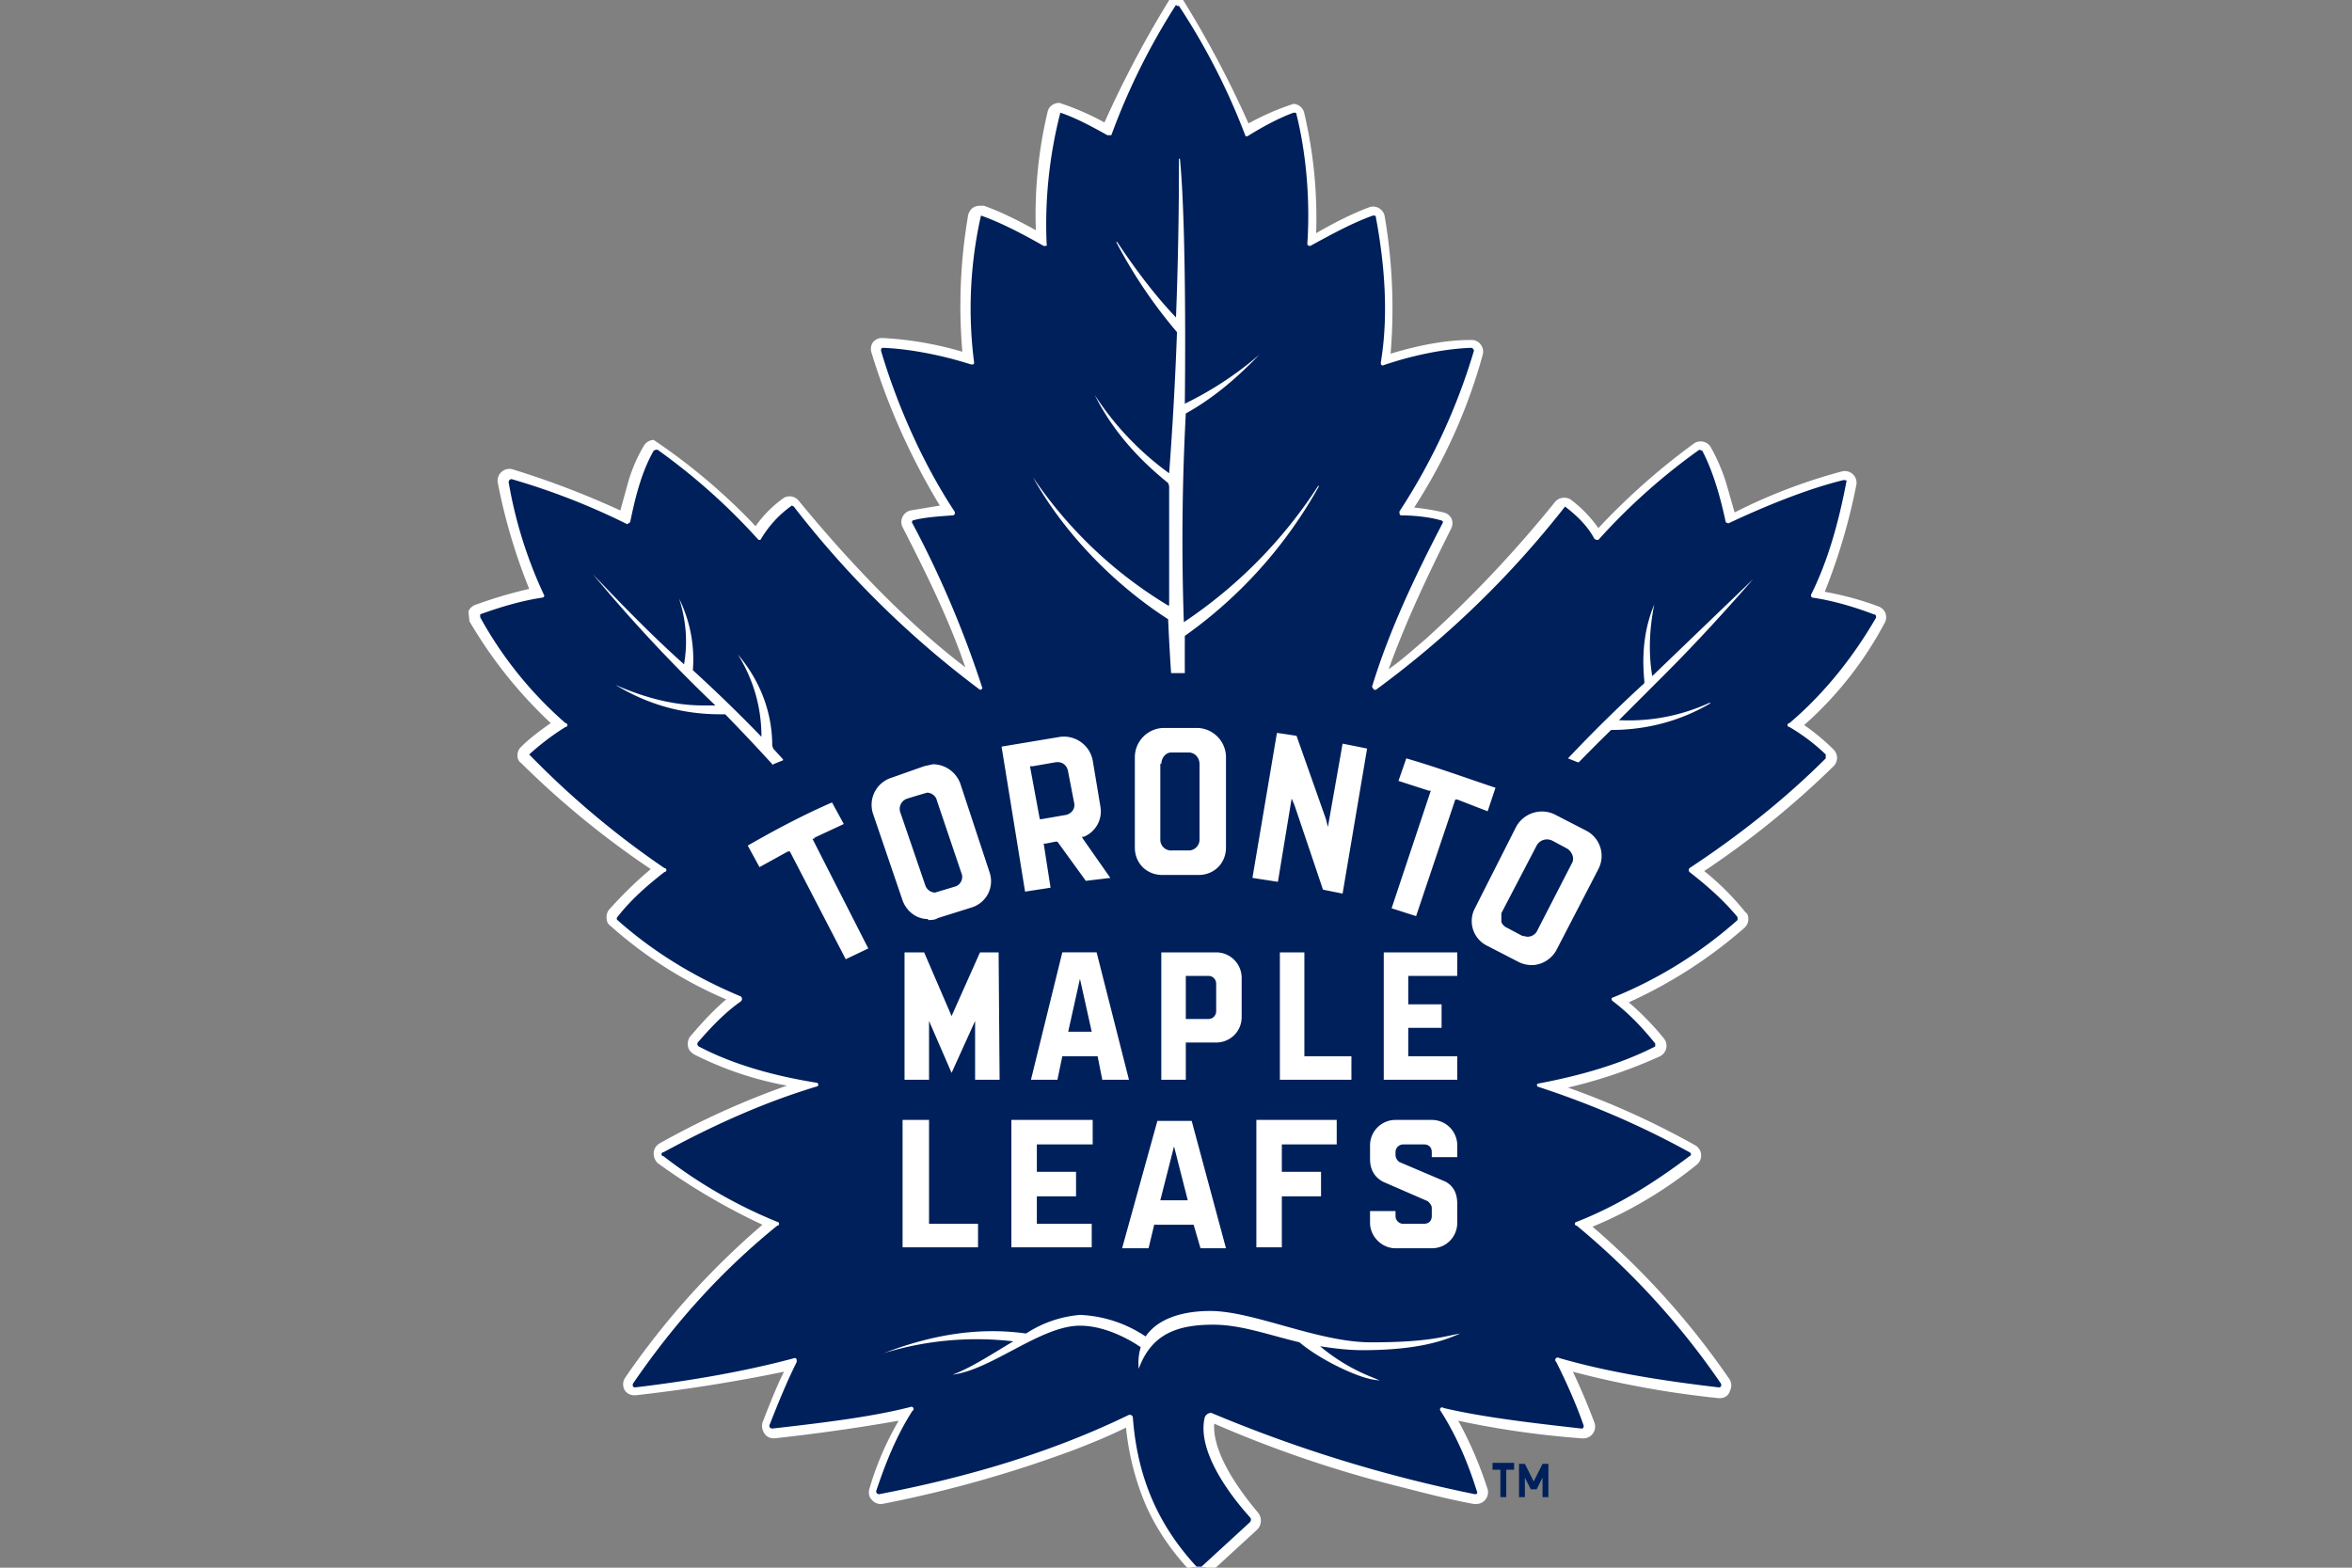 <svg xmlns="http://www.w3.org/2000/svg" viewBox="0 0 24 16"><rect x="0" y="0" width="24" height="16" fill="#808080" stroke="none"/><path d="M12.33 9.96h-.23v.44h.23c.05 0 .08-.04.08-.08v-.28a.08.08 0 0 0-.08-.08zm-1.7-1.6l.23-.04c.03 0 .06-.02.08-.04a.1.1 0 0 0 .02-.09l-.06-.32a.12.12 0 0 0-.13-.1l-.23.05h-.02l.09.54h.02zm1.33.32h.17c.06 0 .11-.05.11-.11v-.78a.11.11 0 0 0-.11-.1h-.17a.11.11 0 0 0-.11.1v.78c0 .06.05.11.11.11zm.02 3.02l-.14.55h.28zm-1.08-1.17h.24l-.12-.54zm5.09-1.87l-.15-.08a.12.12 0 0 0-.15.05l-.36.69a.11.11 0 0 0-.01.09c0 .03.03.05.06.06l.15.08.05.01c.04 0 .08-.02.1-.06l.36-.69a.11.11 0 0 0-.05-.15z" fill="#00205B"/><path d="M12.24 16.04c-.02 0-.04 0-.06-.02a2.49 2.49 0 0 1-.66-1.53 9.24 9.24 0 0 1-2.54.8h-.01a.07.07 0 0 1-.06-.02.07.07 0 0 1-.01-.07c.1-.3.2-.55.35-.78-.34.07-.79.14-1.36.2a.07.07 0 0 1-.07-.03.07.07 0 0 1 0-.06c.07-.22.16-.42.25-.6-.42.1-.92.2-1.58.28a.07.07 0 0 1-.06-.12c.44-.63.92-1.16 1.45-1.6a4.96 4.96 0 0 1-1.13-.65.07.07 0 0 1-.03-.07 8.16 8.16 0 0 1 1.5-.7c-.45-.08-.81-.2-1.1-.35a.06.06 0 0 1-.04-.04l.01-.07c.14-.16.27-.3.42-.4a4.57 4.57 0 0 1-1.24-.78.07.07 0 0 1-.01-.1c.13-.16.28-.3.47-.45a8.89 8.89 0 0 1-1.4-1.16c0-.02.01-.04.03-.05.1-.1.22-.2.35-.28a3.69 3.69 0 0 1-.87-1.12c0-.02.02-.04.04-.05.22-.08.41-.13.6-.16-.14-.3-.26-.66-.34-1.13l.01-.06a.07.07 0 0 1 .06-.02h.01c.44.11.9.32 1.16.44.05-.25.12-.5.24-.71a.07.07 0 0 1 .06-.04 6.83 6.83 0 0 1 1.05.9c.08-.12.18-.22.3-.3l.04-.02c.03 0 .05 0 .06.02.43.54 1.1 1.28 1.83 1.81a10.6 10.6 0 0 0-.7-1.59.07.07 0 0 1 0-.06l.05-.04.37-.04a6.32 6.32 0 0 1-.74-1.62c0-.03 0-.05.02-.07A.07.07 0 0 1 9 3.5c.28.02.6.08.88.17a5.53 5.53 0 0 1 .05-1.46c0-.04.04-.06.07-.06h.02c.19.07.4.18.6.3a4.33 4.33 0 0 1 .12-1.3.07.07 0 0 1 .09-.04c.13.04.28.12.46.22.16-.45.4-.89.65-1.29a.07.07 0 0 1 .06-.03c.03 0 .05.01.06.03l.38.65.28.64a2.61 2.61 0 0 1 .48-.23c.03 0 .06.02.07.06a4.6 4.6 0 0 1 .11 1.29 3.9 3.9 0 0 1 .63-.3c.03 0 .06.02.07.06a5.53 5.53 0 0 1 .05 1.46c.27-.1.6-.15.87-.17.03 0 .05.02.06.03.01.02.02.04.01.06-.18.6-.44 1.18-.73 1.62.15.01.27.03.36.05.02 0 .04.02.05.04v.06c-.25.5-.51 1.03-.69 1.59a9.9 9.9 0 0 0 1.82-1.8.07.07 0 0 1 .06-.03h.04c.12.1.22.2.3.33a6.03 6.03 0 0 1 1-.9h.05c.03 0 .05 0 .06.03.13.21.19.45.25.7.25-.12.72-.32 1.15-.43h.02c.02 0 .04 0 .05.02.02.02.02.04.02.06-.1.46-.2.82-.35 1.13.19.03.39.08.6.16.02 0 .04.02.04.04v.06a4.72 4.72 0 0 1-.87 1.07c.13.08.25.17.36.28a.07.07 0 0 1 0 .1 8.97 8.97 0 0 1-1.38 1.1c.2.16.35.3.48.46.02.03.02.07-.01.1a4.35 4.35 0 0 1-1.25.77c.15.12.28.25.42.41.02.02.02.04.02.07a4.2 4.2 0 0 1-1.14.4c.5.16.98.37 1.45.64.02.01.04.03.04.06 0 .02 0 .04-.03.06-.41.3-.76.51-1.12.66.53.43 1 .96 1.45 1.6.01.02.02.05 0 .07a.07.07 0 0 1-.06.04c-.66-.08-1.17-.18-1.59-.29.1.19.18.4.26.6v.07a.07.07 0 0 1-.07.04c-.58-.07-1.02-.13-1.37-.2.15.22.26.47.35.78v.06a.07.07 0 0 1-.06.03h-.02a13.36 13.36 0 0 1-2.66-.83h-.01c-.01 0-.03 0-.03.02-.03.15.02.34.16.57.11.18.24.33.3.39.02.03.02.09-.01.12l-.5.45a.08.08 0 0 1-.05.02z" fill="#00205B"/><path d="M12.01.06h.02a6.79 6.79 0 0 1 .68 1.33h.02c.16-.1.33-.19.47-.24.02 0 .03 0 .03.02.1.4.14.88.11 1.32 0 .01.01.02.03.02.22-.12.44-.24.64-.31.02 0 .03 0 .03.02.09.48.13 1 .05 1.48 0 .01 0 .03.02.03.29-.1.62-.17.9-.18.02 0 .03.02.03.03a6.22 6.22 0 0 1-.76 1.64c0 .02 0 .04.02.04.14 0 .3.02.4.05.02 0 .03.02.02.03-.27.52-.54 1.08-.72 1.67l.02.03h.02a9.82 9.82 0 0 0 1.93-1.87c.13.1.23.2.3.33l.02.01h.02a6.28 6.28 0 0 1 1.03-.92l.03.01c.12.23.19.5.24.73l.02.01h.01c.36-.17.8-.35 1.17-.44.02 0 .04 0 .03.02-.08.42-.19.81-.36 1.15 0 .01 0 .03.02.03.2.03.41.09.62.17.02 0 .03.02.02.04-.25.43-.55.79-.88 1.07a.02.02 0 0 0 0 .04 2 2 0 0 1 .37.28v.04c-.42.42-.89.79-1.39 1.12a.03.03 0 0 0 0 .04c.18.14.35.29.49.46v.03a4.4 4.4 0 0 1-1.27.79c-.02 0-.02.03 0 .04.17.13.3.27.43.43v.03c-.35.18-.77.3-1.2.38a.02.02 0 0 0 0 .03c.55.18 1.06.4 1.55.67.02.01.02.03 0 .04-.36.27-.72.5-1.15.67a.02.02 0 0 0 0 .04 7.83 7.83 0 0 1 1.47 1.61c.01.02 0 .04-.02.04-.6-.07-1.15-.16-1.63-.3a.02.02 0 0 0-.03.04c.1.2.2.42.28.65 0 .01 0 .03-.02.03-.54-.06-1.03-.12-1.41-.21a.02.02 0 0 0-.03.03c.16.25.28.53.37.82.01.02 0 .03-.02.03a14.28 14.28 0 0 1-2.69-.83.07.07 0 0 0-.07.06c-.08.39.37.9.46 1 .02.02.02.04 0 .06l-.49.45h-.05c-.35-.38-.6-.85-.65-1.52a.03.03 0 0 0-.03-.03h-.01c-.76.37-1.61.63-2.55.81a.03.03 0 0 1-.03-.03c.1-.3.21-.57.37-.82a.02.02 0 0 0-.02-.04c-.39.1-.88.16-1.41.22a.03.03 0 0 1-.03-.03c.09-.23.18-.45.28-.65 0-.02 0-.04-.02-.04-.48.13-1.04.23-1.63.3-.02 0-.03-.02-.02-.04.41-.6.89-1.14 1.47-1.61a.02.02 0 0 0 0-.04 4.9 4.9 0 0 1-1.16-.67.02.02 0 0 1 0-.04c.5-.27 1-.5 1.56-.67a.02.02 0 0 0 0-.04c-.44-.07-.86-.19-1.2-.37a.03.03 0 0 1-.01-.04c.13-.15.27-.3.44-.42.02-.02.01-.04 0-.05-.48-.2-.9-.46-1.26-.78a.02.02 0 0 1 0-.03c.13-.17.3-.32.48-.46a.02.02 0 0 0 0-.04A8.95 8.95 0 0 1 5.4 7.7c.11-.1.24-.2.37-.28a.02.02 0 0 0 0-.04A3.97 3.97 0 0 1 4.9 6.3v-.03c.22-.08.43-.14.63-.17.02 0 .03-.02.02-.03a4.49 4.49 0 0 1-.36-1.15c0-.01.01-.03.03-.03a6.98 6.98 0 0 1 1.18.46l.03-.02c.05-.24.11-.5.24-.73l.02-.01h.02a6.36 6.36 0 0 1 1.03.92h.02a1.11 1.11 0 0 1 .32-.35l.02.01A9.85 9.85 0 0 0 10 7.04c.02 0 .03-.02.02-.03a10.4 10.4 0 0 0-.71-1.67c-.01-.01 0-.03.01-.03.11-.03.26-.04.4-.05.02 0 .03-.02.02-.04-.33-.5-.59-1.1-.75-1.64 0-.01 0-.03.02-.03.28.01.62.08.9.17.02 0 .03 0 .03-.02a4.3 4.3 0 0 1 .07-1.5c.2.07.43.19.64.31h.01c.01 0 .03 0 .02-.02a4.57 4.57 0 0 1 .14-1.34c.15.05.32.14.48.23h.04A6.79 6.79 0 0 1 12 .05m0-.1c-.02 0-.04 0-.05.02a10.77 10.77 0 0 0-.68 1.28 2.67 2.67 0 0 0-.46-.2.13.13 0 0 0-.07.02.11.11 0 0 0-.05.07 4.55 4.55 0 0 0-.12 1.21c-.18-.1-.36-.19-.53-.25h-.04c-.06 0-.1.03-.12.09a5.46 5.46 0 0 0-.06 1.4 3.51 3.51 0 0 0-.81-.14.12.12 0 0 0-.1.04.12.12 0 0 0-.02.1 6.9 6.9 0 0 0 .7 1.57l-.3.05a.12.12 0 0 0-.08.17c.23.45.47.93.64 1.43-.67-.51-1.29-1.2-1.7-1.7a.12.12 0 0 0-.15-.03 1.21 1.21 0 0 0-.29.29 6.17 6.17 0 0 0-1.04-.88.12.12 0 0 0-.1.06c-.06.1-.12.23-.16.37l-.08.29a8.8 8.8 0 0 0-1.1-.42.12.12 0 0 0-.15.14 5.86 5.86 0 0 0 .32 1.08c-.17.04-.35.09-.54.16a.12.12 0 0 0-.08.07l.01.1a4.58 4.58 0 0 0 .83 1.04c-.1.07-.21.15-.3.24a.12.12 0 0 0-.04.09c0 .03.01.06.04.08a9.06 9.06 0 0 0 1.32 1.08 4.2 4.2 0 0 0-.43.42.12.12 0 0 0-.02.08c0 .03.01.06.04.08a4.31 4.31 0 0 0 1.18.75c-.13.11-.24.23-.36.37a.12.12 0 0 0-.03.1c0 .04.03.07.06.09a3.47 3.47 0 0 0 .95.32 8.21 8.21 0 0 0-1.3.59.12.12 0 0 0-.06.1c0 .03.01.07.04.1a6.53 6.53 0 0 0 1.07.63 8 8 0 0 0-1.4 1.56.12.12 0 0 0-.01.12c.02.04.06.06.1.06h.02A17 17 0 0 0 8 14c-.08.16-.15.34-.22.52-.01.04 0 .08.02.11s.05.05.1.05a19.45 19.45 0 0 0 1.27-.18 3.1 3.1 0 0 0-.3.7c-.01.04 0 .08.02.1a.12.12 0 0 0 .11.05 12.37 12.37 0 0 0 1.98-.56c.18-.07.35-.14.51-.22a2.7 2.7 0 0 0 .21.81c.11.24.26.46.46.67.02.03.06.05.1.05l.08-.04.49-.45a.13.13 0 0 0 0-.18c-.4-.48-.45-.76-.44-.9a11.95 11.95 0 0 0 1.92.65c.27.07.51.13.73.17h.03a.12.12 0 0 0 .11-.15 3.97 3.97 0 0 0-.3-.7 9.32 9.32 0 0 0 1.26.18h.01a.12.12 0 0 0 .12-.16 6.86 6.86 0 0 0-.22-.52 9.75 9.75 0 0 0 1.49.27h.01c.05 0 .09-.03.1-.07a.12.12 0 0 0 0-.12 8 8 0 0 0-1.4-1.56 4.3 4.3 0 0 0 1.06-.63.12.12 0 0 0-.01-.2 8.4 8.4 0 0 0-1.3-.59 5.08 5.08 0 0 0 .94-.32.12.12 0 0 0 .04-.18 2.83 2.83 0 0 0-.36-.37 4.79 4.79 0 0 0 1.18-.76.12.12 0 0 0 .04-.08c0-.03 0-.06-.03-.08a2.7 2.7 0 0 0-.42-.42 9.1 9.1 0 0 0 1.32-1.07.12.12 0 0 0 0-.17c-.1-.1-.2-.18-.3-.25a3.72 3.72 0 0 0 .82-1.04.12.12 0 0 0 .01-.1.12.12 0 0 0-.07-.07 3.1 3.1 0 0 0-.55-.15 6.12 6.12 0 0 0 .32-1.08.12.12 0 0 0-.14-.15 5.6 5.6 0 0 0-1.1.42l-.08-.28a1.9 1.9 0 0 0-.16-.38.12.12 0 0 0-.18-.04 6.92 6.92 0 0 0-.97.86 1.31 1.31 0 0 0-.28-.29.12.12 0 0 0-.07-.02.12.12 0 0 0-.09.04 12.35 12.35 0 0 1-1.32 1.4c-.13.11-.25.22-.38.31.18-.5.41-.98.64-1.44a.12.12 0 0 0 0-.1.12.12 0 0 0-.08-.06 2.3 2.3 0 0 0-.3-.05 5.59 5.59 0 0 0 .7-1.56.12.12 0 0 0-.1-.15H15c-.26 0-.55.06-.81.14a5.62 5.62 0 0 0-.06-1.4.12.12 0 0 0-.17-.09c-.16.06-.34.15-.53.26a4.67 4.67 0 0 0-.12-1.22.12.12 0 0 0-.11-.1 2.58 2.58 0 0 0-.46.2 10.48 10.48 0 0 0-.68-1.28.1.1 0 0 0-.06 0z" fill="#FFF"/><path d="M14.59 8.07l-.32-.1.08-.23.91.3-.08.24-.3-.11h-.03l-.4 1.18-.24-.09.4-1.18h-.02zm-.47 1.65h.75v.24h-.5v.29h.34v.24h-.34v.29h.5v.25h-.75zm-.14 2.64h.26v.05c0 .05.04.08.08.08h.21c.05 0 .08-.03.08-.08v-.08a.08.08 0 0 0-.04-.07l-.46-.2c-.09-.05-.13-.14-.13-.24v-.13c0-.14.12-.26.26-.26h.37c.15 0 .26.12.26.26v.12h-.26v-.05a.08.08 0 0 0-.08-.08h-.2a.08.08 0 0 0-.09.08v.03c0 .03.02.05.04.07l.47.2c.08.05.12.14.12.23v.19c0 .14-.11.26-.26.26h-.37a.26.26 0 0 1-.26-.26v-.12zm-.43-3.92l.14-.85.26.05-.25 1.48a12.4 12.4 0 0 0-.2-.04l-.3-.86-.02-.07-.14.85-.26-.04.25-1.48.2.03.3.86.02.07zm-.07 3.52v.25h-.4v.53h-.26v-1.3h.82v.24h-.56v.28zm-.42-.94v-1.3h.25v1.06h.48v.25zm-2.52-6.14a4.38 4.38 0 0 0 1.38 1.3 29.24 29.24 0 0 1 0-1.25 2.7 2.7 0 0 1-.75-.89 2.96 2.96 0 0 0 .77.8l.01-.4A41.6 41.6 0 0 0 12 3.38c-.26-.31-.45-.6-.6-.9.18.29.39.55.61.78h.01c.02-.55.02-1.1.02-1.64a29.78 29.78 0 0 1 .07 2.52c.24-.12.48-.3.74-.52a3.1 3.1 0 0 1-.76.63v.22a25 25 0 0 0 0 1.9 4.8 4.8 0 0 0 1.37-1.4 4.64 4.64 0 0 1-1.37 1.55 43.35 43.35 0 0 0 0 .36h-.13-.01a26.21 26.21 0 0 1-.02-.54 4.25 4.25 0 0 1-1.38-1.45zm.44 7.08v.25h-.4v.28h.56v.25h-.82v-1.3h.82v.24h-.56v.28zm-.14-1.18l-.05.25h-.27l.32-1.31h.35l.33 1.3h-.27l-.05-.24zm.97.65h.35l.35 1.3h-.26l-.07-.24h-.4l-.06.25h-.27zm-.23-2.78v-.93a.3.3 0 0 1 .28-.29h.37a.3.3 0 0 1 .28.3v.92c0 .16-.12.28-.28.28h-.37a.28.28 0 0 1-.28-.28zm.83 2h-.3v.38h-.26V9.71h.56c.14 0 .26.11.26.26v.4c0 .15-.12.26-.26.26zm-1.59-3.13a.3.3 0 0 1 .33.24l.08.48a.28.28 0 0 1-.17.3h-.02l.01.03.28.4-.25.03-.29-.4v-.01h-.02l-.1.02h-.02l.07.45-.26.04-.24-1.48.6-.1zm-.84 4.97v.25h-.76v-1.3h.25v1.05zm-.04-1.46v-.6l-.24.52-.23-.53v.6h-.25v-1.3h.2l.28.65.29-.65h.2v1.3zM7.4 7.29h-.02-.03c-.39 0-.74-.1-1.07-.3v-.02a2.05 2.05 0 0 0 1.02.22 20.56 20.56 0 0 0-.33-.4h.01c.04-.24.02-.46-.06-.68h.01c.1.22.15.47.13.73l.01.03c.25.22.49.44.7.65 0-.3-.08-.58-.25-.83v-.01c.23.26.35.58.36.93v.03a9.27 9.27 0 0 1 .1.12l-.09.04-.49-.51zm1.23 2.5l-.58-1.1h-.01l-.3.16-.1-.22c.27-.16.56-.3.85-.44l.11.22-.3.14-.01.01.57 1.12-.23.12zm.46-1.84a20.32 20.32 0 0 1 .43-.13.3.3 0 0 1 .28.2l.3.88c.02.07.01.15-.02.21a.28.28 0 0 1-.16.15 20.43 20.43 0 0 0-.45.13.28.28 0 0 1-.26-.19l-.3-.88a.3.3 0 0 1 .18-.37zm4.81 5.83a2.6 2.6 0 0 1-.44-.04c.14.13.4.26.55.32l.07.03-.07-.01c-.18-.03-.54-.2-.74-.38h-.01c-.33-.07-.6-.17-.88-.17-.37 0-.63.08-.76.44 0-.08 0-.15.02-.22a1.23 1.23 0 0 0-.61-.22c-.4 0-.92.45-1.31.5.19-.07.4-.21.62-.34a3.2 3.2 0 0 0-1.32.12 2.8 2.8 0 0 1 1.45-.2c.2-.1.38-.19.55-.19a1.3 1.3 0 0 1 .67.22c.13-.19.39-.26.66-.26.44 0 1.1.32 1.63.32.59 0 .75-.05.93-.1-.17.07-.43.18-1 .18zm2.4-4.9l-.42.82a.28.28 0 0 1-.38.12l-.33-.17a.28.28 0 0 1-.12-.38l.43-.83a.3.3 0 0 1 .26-.15c.04 0 .08 0 .12.03.11.05.22.1.33.17.14.07.2.24.12.38zm.22-1.53h.12c.26 0 .52-.05.8-.18h.01c-.3.19-.63.28-1.01.28a15.97 15.97 0 0 0-.34.33l-.1-.05v-.01a14.22 14.22 0 0 1 .78-.76c-.03-.3 0-.55.1-.79a2.15 2.15 0 0 0-.02.73c.36-.34.7-.67 1.02-1h.01a18.15 18.15 0 0 1-1.37 1.45z" fill="#00205B"/><path d="M9.54 9.11h.04c.05-.03.1-.04.16-.06a.12.12 0 0 0 .07-.06.12.12 0 0 0 0-.08l-.25-.74a.11.11 0 0 0-.14-.07l-.16.05a.11.11 0 0 0-.07.15l.25.73c.01.05.05.08.1.08z" fill="#00205B"/><path d="M11.92 6.33a26.21 26.21 0 0 0 .03.54h.14v-.01a41.63 41.63 0 0 1 0-.37 4.62 4.62 0 0 0 1.37-1.53h-.01a4.81 4.81 0 0 1-1.37 1.39 24.48 24.48 0 0 1 .02-2.13c.27-.15.51-.35.75-.6a3.5 3.5 0 0 1-.76.5c.01-.92 0-2-.05-2.5h-.01A40.82 40.82 0 0 1 12 3.24c-.22-.23-.42-.5-.6-.77h-.01a4.99 4.99 0 0 0 .62.92 37.37 37.37 0 0 1-.08 1.44 3 3 0 0 1-.76-.8c.18.36.44.65.75.9l.01.03v1.22h-.01a4.41 4.41 0 0 1-1.38-1.31c.31.56.82 1.09 1.38 1.45zM7.89 7.8l.1-.04v-.01l-.1-.11-.01-.03c0-.35-.13-.67-.35-.93.16.26.24.54.24.84a15.58 15.58 0 0 0-.7-.68 1.4 1.4 0 0 0-.14-.73c.07.22.09.44.05.67-.28-.25-.58-.55-.93-.92A15.72 15.72 0 0 0 7.3 7.2h-.12c-.29 0-.58-.07-.9-.21.33.2.68.3 1.07.3h.05a20.79 20.79 0 0 1 .49.52zm9.1-.92c.32-.32.62-.65.9-.97l-1.03.99c-.04-.23-.03-.48.02-.73-.1.24-.13.5-.1.79 0 0 0 .02-.02.03a15.05 15.05 0 0 0-.76.75l.1.04h.01a19.42 19.42 0 0 1 .33-.33c.38 0 .72-.1 1.01-.27v-.01a1.97 1.97 0 0 1-.93.18l.47-.47zm-4.64 6.5c-.27 0-.53.07-.66.26a1.3 1.3 0 0 0-.67-.22 1.19 1.19 0 0 0-.55.19c-.5-.07-.98.02-1.45.2a3.23 3.23 0 0 1 1.32-.12c-.22.13-.43.27-.62.34.4-.05.9-.5 1.3-.5.28 0 .55.17.62.22a.55.55 0 0 0-.02.22c.13-.36.4-.45.76-.45.28 0 .55.1.88.18.2.17.57.35.75.38l.07.01-.07-.03a1.94 1.94 0 0 1-.54-.32c.13.02.28.04.43.04.58 0 .84-.1 1-.17-.17.03-.33.09-.91.09-.54 0-1.2-.32-1.64-.32zM8.31 8.55l.3-.14-.12-.22c-.3.13-.58.28-.86.44l.12.22.29-.16h.02l.57 1.1.23-.11-.57-1.12h.02zm1.16.84c.03 0 .07 0 .1-.02l.35-.11a.28.28 0 0 0 .18-.35L9.8 8a.3.3 0 0 0-.28-.2l-.09.02-.34.12a.29.29 0 0 0-.18.37l.3.88c.04.11.14.19.26.19zm-.21-1.24a10.2 10.2 0 0 1 .2-.06c.04 0 .09.03.1.08l.25.74a.1.1 0 0 1 0 .08.1.1 0 0 1-.07.06 30.23 30.23 0 0 1-.2.06.11.11 0 0 1-.1-.08l-.25-.73a.11.11 0 0 1 .07-.15zm2.97.78c.16 0 .28-.12.28-.28v-.93a.3.3 0 0 0-.28-.29h-.37a.3.3 0 0 0-.28.3v.92c0 .16.12.28.28.28h.37zm-.38-1.13c0-.07.05-.12.1-.12h.18c.06 0 .11.05.11.12v.77c0 .06-.05.11-.11.11h-.17a.11.11 0 0 1-.12-.11v-.78zm-.07 4.7h.4l.07.24h.26l-.35-1.3h-.35l-.36 1.3h.27l.06-.25zm.2-.8l.14.55h-.28l.14-.55zm.69-1.31v-.41a.26.26 0 0 0-.26-.26h-.56v1.3h.25v-.38h.31c.14 0 .26-.11.26-.26zm-.26-.07c0 .04-.03.08-.08.08h-.23v-.44h.23c.05 0 .08.04.08.08v.28zm-3.2 1.11v1.3h.77v-.24h-.5v-1.06zm.98-1.71H10l-.29.65-.28-.65h-.2v1.3h.25v-.6l.23.53.24-.53v.6h.25zm.53-.66l-.07-.45h.02l.1-.02h.02l.29.4.25-.03-.28-.4-.01-.02h.02a.28.28 0 0 0 .17-.3l-.08-.48a.3.3 0 0 0-.33-.24l-.6.1.24 1.48.26-.04zm-.18-1.24l.23-.04c.07-.01.12.03.13.1l.06.31a.1.1 0 0 1-.02.09.12.12 0 0 1-.08.04l-.23.04h-.02l-.1-.54h.03zm.71 3.2h.27l-.33-1.3h-.35l-.32 1.3h.27l.05-.24h.36l.05.25zm-.35-.49l.12-.54.12.54h-.24zm2.74 1.15v-.25h-.82v1.3h.26v-.52h.4v-.25h-.4v-.28zm-.61-4.2l-.25 1.48.26.04.14-.85.03.07.29.86.2.04.25-1.48a16.9 16.9 0 0 0-.25-.05l-.15.85-.02-.08-.3-.85a14.7 14.7 0 0 0-.2-.03zm1.21 5.26h.37c.15 0 .26-.12.26-.26v-.19c0-.1-.03-.18-.12-.23l-.47-.2a.09.09 0 0 1-.04-.07v-.03c0-.05.04-.08.08-.08h.21c.05 0 .08.03.08.08v.05h.26v-.12a.26.26 0 0 0-.26-.26h-.37a.26.26 0 0 0-.26.26v.14c0 .1.04.18.13.23l.46.2c.02.02.04.04.04.07v.08c0 .05-.03.08-.08.08h-.2a.08.08 0 0 1-.09-.08v-.05h-.26v.12c0 .14.12.26.26.26zm.63-1.96h-.5v-.29h.34v-.24h-.34v-.29h.5v-.24h-.75v1.3h.75zm-1.08 0h-.48V9.72h-.25v1.3h.73zm.66-1.43l.4-1.19h.02l.31.12.08-.24c-.3-.1-.6-.21-.91-.3l-.08.23.31.1h.02l-.4 1.2.25.08zm-3.3 2.33v-.25h-.83v1.3h.82v-.24h-.56v-.28h.4v-.25h-.4v-.28zm5.04-3.2l-.33-.17a.3.3 0 0 0-.39.13l-.42.83a.28.28 0 0 0 .12.38l.33.17c.04.02.09.03.13.03.1 0 .2-.06.25-.15l.43-.83a.29.29 0 0 0-.12-.39zm-.15.33l-.36.7a.11.11 0 0 1-.1.05l-.05-.01-.15-.08a.11.11 0 0 1-.06-.06v-.09l.36-.69a.12.12 0 0 1 .16-.05l.15.08c.05.03.08.1.05.15z" fill="#FFF"/><path d="M15.37 15.01v.27h-.06V15h-.08v-.07h.22v.07h-.08zm.37.27v-.2l-.06.12h-.06l-.06-.12v.2h-.06v-.34h.06l.09.18.09-.18h.06v.34h-.07z" fill="#00205B"/></svg>
